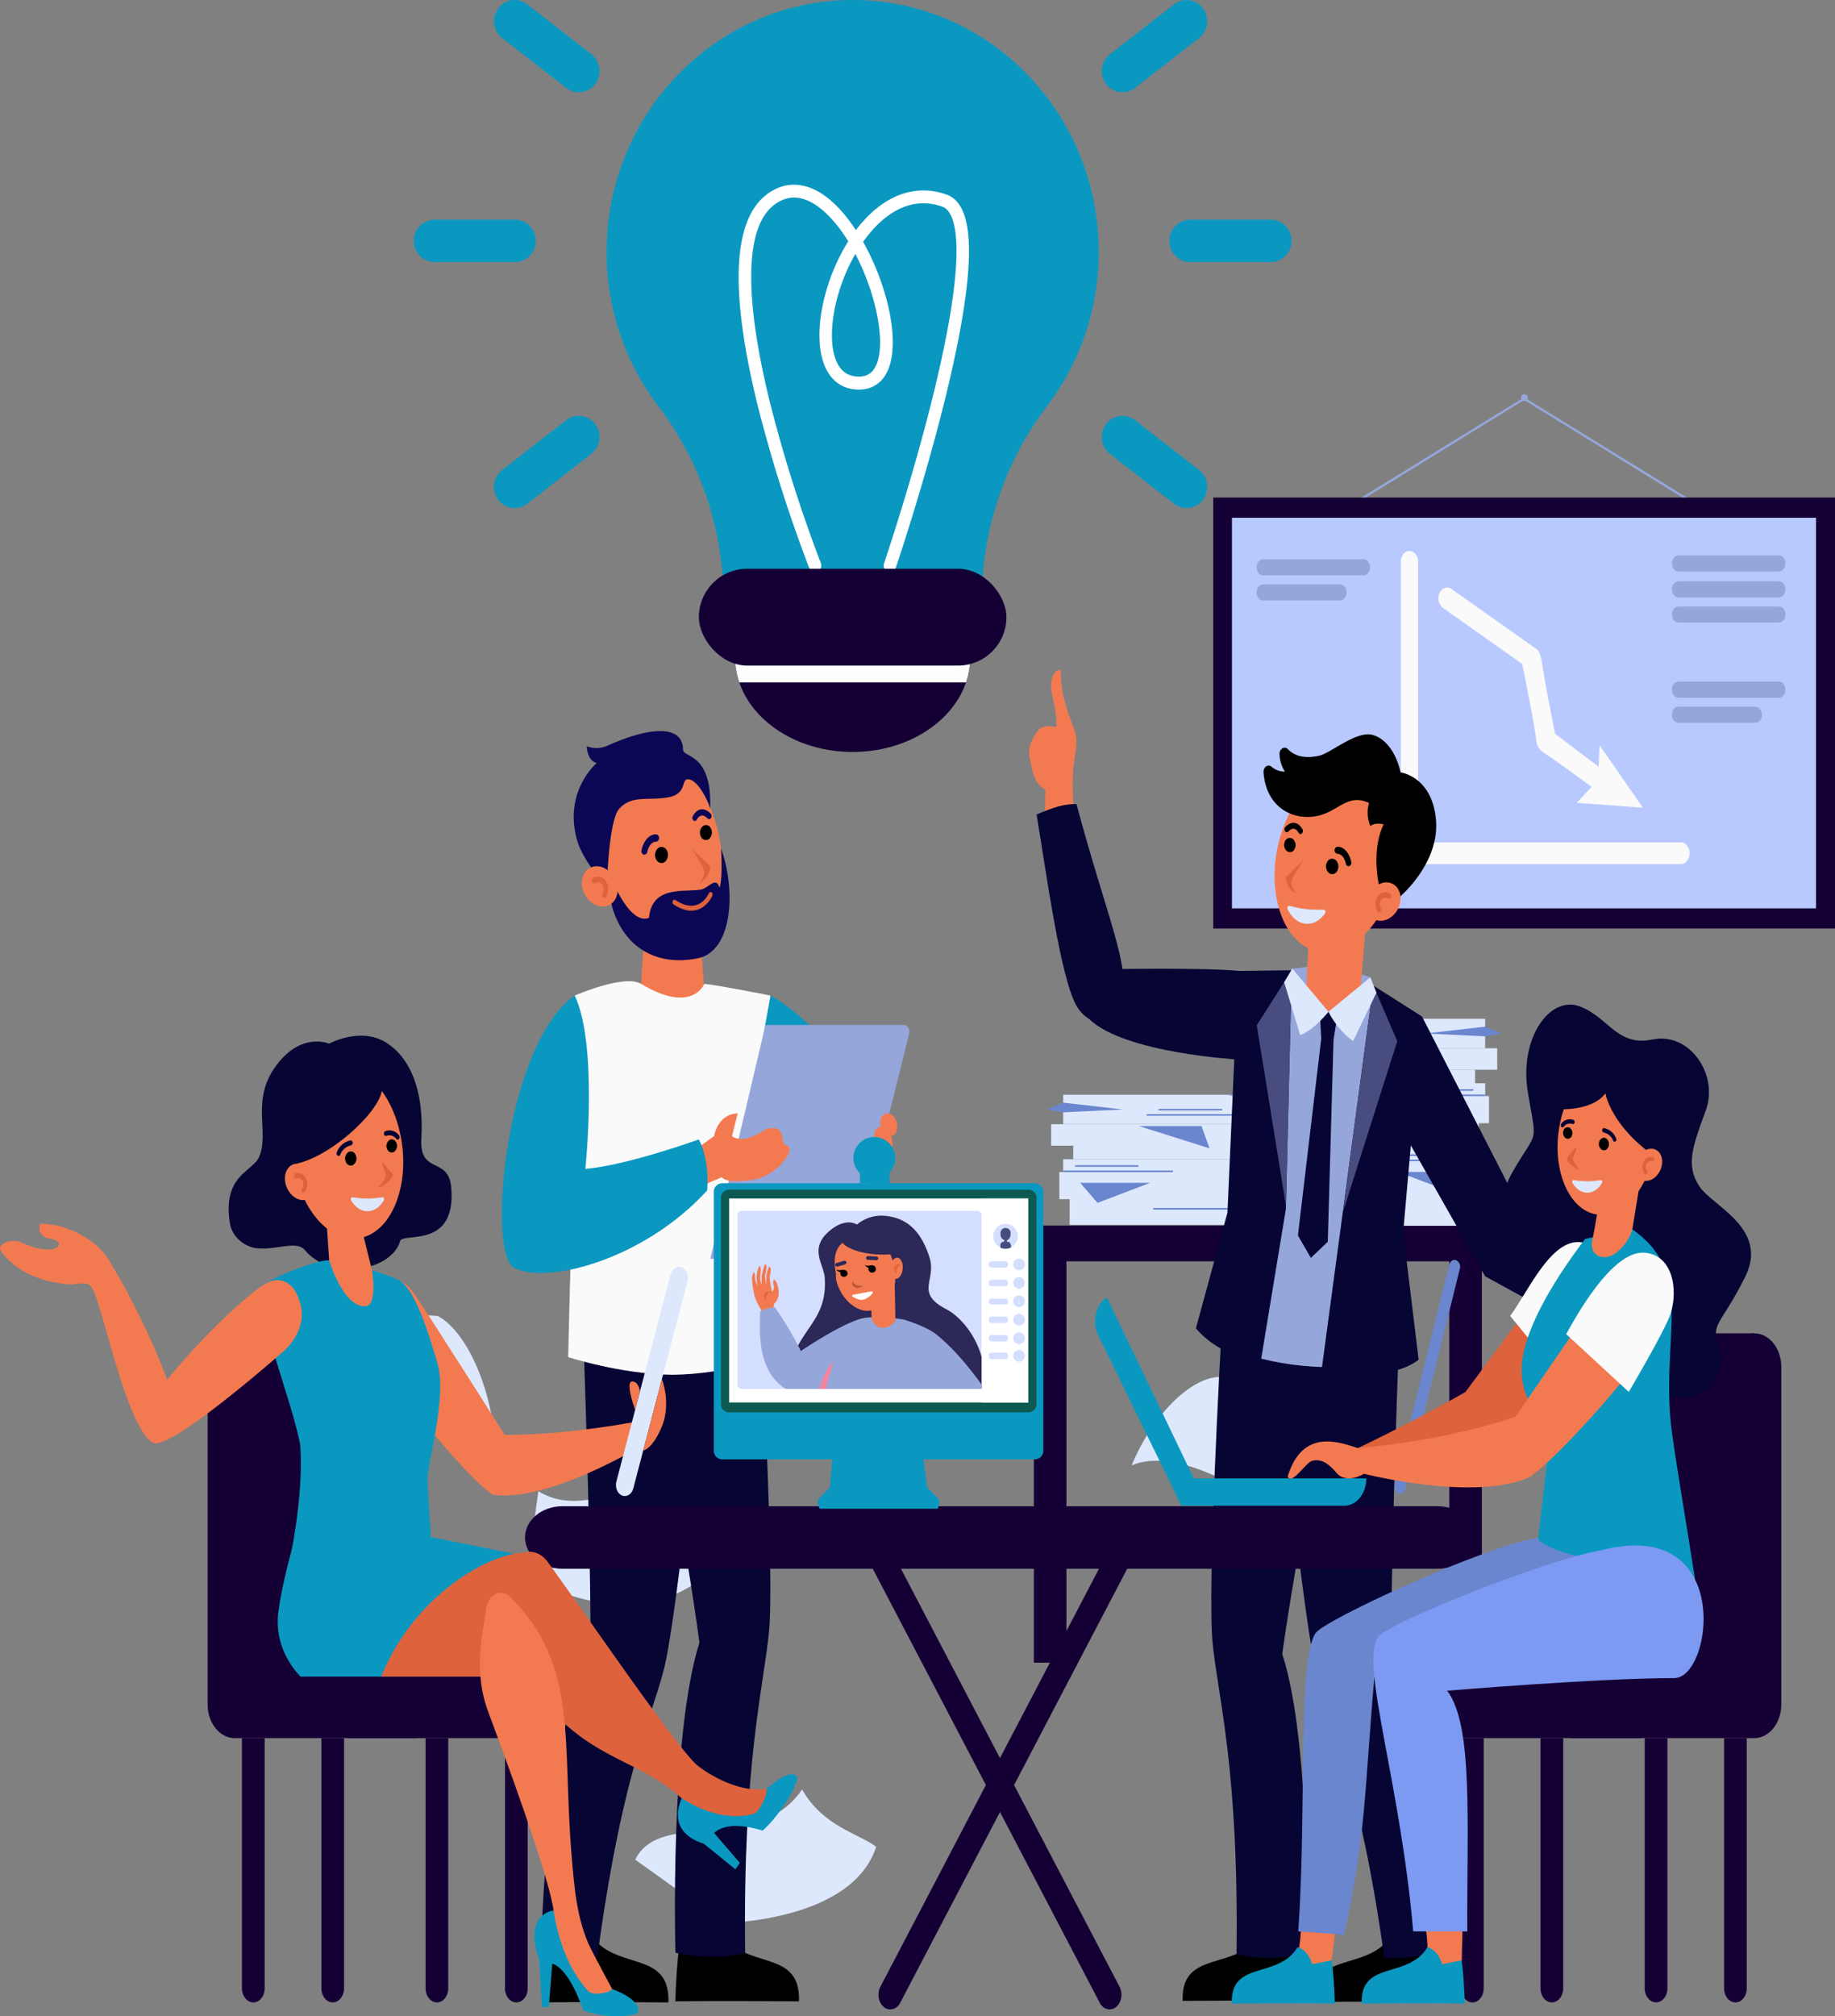 <svg id="Capa_1" data-name="Capa 1" xmlns="http://www.w3.org/2000/svg" viewBox="0 0 968.88 1064"><rect x="0" y="0" width="968.88" height="1064" fill="#808080" stroke="none"/><defs><style>.cls-1{fill:#95a6db;}.cls-2{fill:#b8c9ff;}.cls-3{fill:#150035;}.cls-4{fill:#fafafa;}.cls-5{fill:#dde8fd;}.cls-6{fill:#6a86ce;}.cls-7{fill:#f37a50;}.cls-8{fill:#de623c;}.cls-9{fill:#0b0754;}.cls-10{fill:#060534;}.cls-11{fill:#0a98c0;}.cls-12{fill:#494c7f;}.cls-13{fill:#7c9af2;}.cls-14{fill:#0d5a52;}.cls-15{fill:#fff;}.cls-16{fill:#d4deff;}.cls-17{fill:#2c2858;}.cls-18{fill:#f584a0;}.cls-19{fill:#bf5434;}.cls-20{fill:#fdfdfd;}</style></defs><title>nosotros</title><polygon class="cls-1" points="891.42 264.46 804.74 211.08 718.05 264.46 717.66 263.25 804.74 209.67 804.94 209.77 891.82 263.25 891.42 264.46"/><path class="cls-1" d="M824.8,253.18A1.83,1.83,0,1,1,823,251,2,2,0,0,1,824.8,253.18Z" transform="translate(-18.12 -43)"/><rect class="cls-2" x="650.43" y="273.23" width="308.61" height="206.11"/><path class="cls-3" d="M977.16,305.54H658.72V533H987V305.54Zm-308.6,216.8V316.23H977V522.34Z" transform="translate(-18.12 -43)"/><path class="cls-4" d="M905.63,499H762.32c-2.54,0-4.59-2.56-4.59-5.72V339.44c0-3.16,2-5.72,4.59-5.72s4.58,2.56,4.58,5.72V487.51H905.63c2.53,0,4.59,2.56,4.59,5.72S908.16,499,905.63,499Z" transform="translate(-18.12 -43)"/><path class="cls-4" d="M777.76,360.18a7,7,0,0,1,.46-4.25c1.25-2.75,4-3.71,6.25-2.15l45.2,31.94c1.9,1.35,2.45,6.11,3.11,10.15,2,12.54,6.45,34.35,6.45,34.35L868,452c2.28,1.4,3.21,4.83,2.09,7.66s-3.88,4-6.15,2.6c0,0-22.89-17-30.64-22a8.62,8.62,0,0,1-4-6.32c-1-9.33-7.44-40.57-7.44-40.57l-41.91-29.61A5.76,5.76,0,0,1,777.76,360.18Z" transform="translate(-18.12 -43)"/><polygon class="cls-4" points="832.54 423.64 843.74 411.64 844.58 393.26 867.45 426.23 832.54 423.64"/><path class="cls-1" d="M957.4,344.61H904.3c-1.88,0-3.41-1.91-3.41-4.26h0c0-2.35,1.53-4.26,3.41-4.26h53.1c1.89,0,3.42,1.91,3.42,4.26h0C960.82,342.7,959.29,344.61,957.4,344.61Z" transform="translate(-18.12 -43)"/><path class="cls-1" d="M957.4,358.28H904.3c-1.88,0-3.41-1.91-3.41-4.26h0c0-2.35,1.53-4.25,3.41-4.25h53.1c1.89,0,3.42,1.9,3.42,4.25h0C960.82,356.37,959.29,358.28,957.4,358.28Z" transform="translate(-18.12 -43)"/><path class="cls-1" d="M957.4,371.53H904.3c-1.88,0-3.41-1.9-3.41-4.25h0c0-2.35,1.53-4.26,3.41-4.26h53.1c1.89,0,3.42,1.91,3.42,4.26h0C960.82,369.63,959.29,371.53,957.4,371.53Z" transform="translate(-18.12 -43)"/><path class="cls-1" d="M957.4,411.19H904.3c-1.88,0-3.41-1.91-3.41-4.26h0c0-2.35,1.53-4.26,3.41-4.26h53.1c1.89,0,3.42,1.91,3.42,4.26h0C960.82,409.28,959.29,411.19,957.4,411.19Z" transform="translate(-18.12 -43)"/><path class="cls-1" d="M945,424.44H904.3c-1.88,0-3.41-1.91-3.41-4.26h0c0-2.35,1.53-4.25,3.41-4.25H945c1.89,0,3.42,1.9,3.42,4.25h0C948.44,422.53,946.91,424.44,945,424.44Z" transform="translate(-18.12 -43)"/><path class="cls-1" d="M738.05,346.61H685c-1.88,0-3.41-1.9-3.41-4.25h0c0-2.35,1.53-4.26,3.41-4.26h53.1c1.89,0,3.42,1.91,3.42,4.26h0C741.47,344.71,739.94,346.61,738.05,346.61Z" transform="translate(-18.12 -43)"/><path class="cls-1" d="M725.68,359.87H685c-1.88,0-3.41-1.91-3.41-4.26h0c0-2.35,1.53-4.25,3.41-4.25h40.73c1.88,0,3.41,1.9,3.41,4.25h0C729.09,358,727.56,359.87,725.68,359.87Z" transform="translate(-18.12 -43)"/><g id="с"><path id="с-2" data-name="с" class="cls-3" d="M813.36,708.61H549c-6.22,0-11.26-4.23-11.26-9.44h0c0-5.21,5-9.44,11.26-9.44H813.36c6.22,0,11.26,4.23,11.26,9.44h0C824.62,704.38,819.58,708.61,813.36,708.61Z" transform="translate(-18.12 -43)"/><rect class="cls-3" x="545.88" y="663.17" width="17.2" height="214.22"/><rect class="cls-3" x="765.23" y="663.17" width="17.2" height="214.22"/></g><rect class="cls-5" x="564.78" y="632.05" width="102.06" height="14.3"/><rect class="cls-5" x="559.34" y="618.5" width="102.06" height="14.3"/><rect class="cls-5" x="561.36" y="611.72" width="102.06" height="7.15"/><rect class="cls-5" x="566.66" y="604.57" width="102.06" height="7.15"/><rect class="cls-5" x="554.99" y="593.24" width="102.06" height="11.32"/><rect class="cls-5" x="561.36" y="577.7" width="102.06" height="15.54"/><polygon class="cls-6" points="601.37 594.22 634.39 594.22 638.64 605.98 601.37 594.22"/><polygon class="cls-6" points="570.34 624.16 607.34 624.16 579.49 634.74 570.34 624.16"/><polygon class="cls-6" points="561.36 581.84 552.84 585.47 561.36 586.96 592.88 585.47 561.36 581.84"/><polygon class="cls-6" points="648.18 577.7 663.42 577.7 673.91 586.96 663.03 581.17 648.18 577.7"/><rect class="cls-6" x="608.89" y="637.47" width="57.95" height="0.83"/><rect class="cls-6" x="561.36" y="617.67" width="57.95" height="0.83"/><rect class="cls-6" x="567.62" y="614.88" width="33.53" height="0.83"/><rect class="cls-6" x="605.47" y="587.94" width="57.95" height="0.83"/><rect class="cls-6" x="611.73" y="585.15" width="33.53" height="0.83"/><rect class="cls-5" x="696.81" y="634.96" width="102.06" height="14.3" transform="translate(1477.56 1241.23) rotate(180)"/><rect class="cls-5" x="702.25" y="621.41" width="102.06" height="14.3" transform="translate(1488.44 1214.12) rotate(180)"/><rect class="cls-5" x="700.23" y="614.63" width="102.06" height="7.15" transform="translate(1484.4 1193.41) rotate(180)"/><rect class="cls-5" x="694.93" y="607.48" width="102.06" height="7.15" transform="translate(1473.79 1179.11) rotate(180)"/><rect class="cls-5" x="706.6" y="596.15" width="102.06" height="11.32" transform="translate(1497.13 1160.63) rotate(180)"/><rect class="cls-5" x="700.23" y="580.61" width="102.06" height="15.54" transform="translate(1484.4 1133.77) rotate(180)"/><polygon class="cls-6" points="744.16 554.13 711.13 554.13 706.89 565.88 744.16 554.13"/><polygon class="cls-6" points="775.19 584.07 738.19 584.07 766.04 594.65 775.19 584.07"/><polygon class="cls-6" points="784.17 541.75 792.69 545.38 784.17 546.87 752.64 545.38 784.17 541.75"/><polygon class="cls-6" points="697.34 537.61 682.11 537.61 671.62 546.87 682.5 541.09 697.34 537.61"/><rect class="cls-6" x="678.69" y="597.38" width="57.95" height="0.83"/><rect class="cls-6" x="726.22" y="577.58" width="57.95" height="0.83"/><rect class="cls-6" x="744.38" y="574.79" width="33.53" height="0.83"/><rect class="cls-5" x="696.81" y="669.31" width="102.06" height="14.3" transform="translate(1477.56 1309.92) rotate(180)"/><rect class="cls-5" x="702.25" y="655.75" width="102.06" height="14.3" transform="translate(1488.44 1282.81) rotate(180)"/><rect class="cls-5" x="700.23" y="648.97" width="102.06" height="7.15" transform="translate(1484.4 1262.1) rotate(180)"/><rect class="cls-5" x="700.23" y="682.7" width="102.06" height="7.15" transform="translate(1484.4 1329.55) rotate(180)"/><polygon class="cls-6" points="775.19 618.42 738.19 618.42 766.04 629 775.19 618.42"/><rect class="cls-6" x="678.69" y="631.73" width="57.95" height="0.83"/><rect class="cls-6" x="726.22" y="611.93" width="57.95" height="0.83"/><rect class="cls-6" x="744.38" y="609.14" width="33.53" height="0.83"/><rect class="cls-6" x="682.11" y="547.85" width="57.95" height="0.83"/><rect class="cls-6" x="700.27" y="545.06" width="33.53" height="0.83"/><path class="cls-5" d="M182.72,753.74l17.7,37.68s55.4-14.27,78.78,9.44c-2.53-26.74-14.74-55.1-29.88-63.42C213.34,734.16,182.72,753.74,182.72,753.74Z" transform="translate(-18.12 -43)"/><path class="cls-5" d="M719.19,813.53l-27,27.76s-48.06-37.2-76.57-25c9.78-24,29.08-45.38,45.59-46.69C695.85,782,719.19,813.53,719.19,813.53Z" transform="translate(-18.12 -43)"/><path class="cls-5" d="M302.36,829.89l-6.07,44.92s57.54,35.83,98.5-4.22c-5-11.49-3.63-40.24,7.4-60.19C381.71,803.09,335,850.16,302.36,829.89Z" transform="translate(-18.12 -43)"/><path class="cls-5" d="M353.49,1024.32l46.74,33.41s67.59-.57,80.52-40.17c-9.05-7-27.93-10.59-39.11-30.24C417.12,1022.52,367.23,997,353.49,1024.32Z" transform="translate(-18.12 -43)"/><polygon id="v-2" class="cls-7" points="354.75 481.39 354.77 481.39 368.73 481.45 371.89 522.56 355.6 533.29 338.22 522.68 341.03 481.45 354.75 481.39"/><path class="cls-7" d="M334.52,506.25c8.59,26.77,29.23,41.64,46.09,33.23s23.57-36.93,15-63.7-29.23-41.64-46.09-33.23S325.93,479.48,334.52,506.25Z" transform="translate(-18.12 -43)"/><path d="M388.26,484.57a2.78,2.78,0,0,0,4.39,1,4.58,4.58,0,0,0,.79-5.48,2.77,2.77,0,0,0-4.39-1A4.56,4.56,0,0,0,388.26,484.57Z" transform="translate(-18.12 -43)"/><path d="M364.6,496.61c1.08,1.93,3.21,2.41,4.76,1.06a5,5,0,0,0,.85-5.93c-1.08-1.94-3.21-2.41-4.76-1.07A5,5,0,0,0,364.6,496.61Z" transform="translate(-18.12 -43)"/><path class="cls-8" d="M383.46,490.85c4.27,4.2,9.61,9.26,9.61,9.26a10.55,10.55,0,0,1-6,9.2c2.17-2.46,4.09-5.73,1.82-9.52S383.46,490.85,383.46,490.85Z" transform="translate(-18.12 -43)"/><path class="cls-9" d="M358.37,494A1.64,1.64,0,0,1,358,494a2,2,0,0,1-1.16-2.37c.55-2.88,2.86-8.34,7.67-8.37a2,2,0,0,1,0,3.93c-3.56,0-4.61,5.3-4.62,5.35A1.68,1.68,0,0,1,358.37,494Z" transform="translate(-18.12 -43)"/><path class="cls-9" d="M385,476.24a1.09,1.09,0,0,1-.67-.23,1.87,1.87,0,0,1-.46-2.24c.05-.12,1.44-3,4-3.6,1.78-.41,3.63.31,5.48,2.16a1.93,1.93,0,0,1,.2,2.3,1.14,1.14,0,0,1-1.84.26c-1.23-1.23-2.36-1.73-3.36-1.5a4,4,0,0,0-2.26,2A1.28,1.28,0,0,1,385,476.24Z" transform="translate(-18.12 -43)"/><path class="cls-9" d="M322.79,486.26c-7.27-25.8,10.43-40.63,10.43-40.63s-4.75-.53-5.31-8.84a14.29,14.29,0,0,0,11-.3c23.6-10.65,39.84-10.51,39.84,2.08,0,4.48,15.59,1.41,14.28,31.55.09-2.13-5.48-14.52-10.74-15.76s-.51,7.54-11.51,9.42-19.25-1.46-26,6.34c-5.3,6.8-6.62,41.42-5.81,43.51C337.13,508.85,326,497.59,322.79,486.26Z" transform="translate(-18.12 -43)"/><path class="cls-9" d="M398.84,490.85s1,15.71-.81,20.56c-1.9-6.3-5.95.38-9.77,1-9.21,1.52-25.83-2.31-27.48,14.92-11.25,4.44-21.8-25.61-21.8-25.61-.65,33.57,19,52.63,47.41,47C405.06,545.1,406.8,512.67,398.84,490.85Z" transform="translate(-18.12 -43)"/><path class="cls-8" d="M379.42,523a21.41,21.41,0,0,1-5.69-2.78,1.49,1.49,0,0,1-.43-1.77,1,1,0,0,1,1.42-.54c4.36,2.91,8.27,3.74,11.62,2.46,4.15-1.57,6-5.92,6.06-6a1,1,0,0,1,1.41-.54,1.48,1.48,0,0,1,.45,1.76c-.09.22-2.28,5.33-7.26,7.24A11.47,11.47,0,0,1,379.42,523Z" transform="translate(-18.12 -43)"/><path class="cls-7" d="M338.71,502c4.75,3.32,6.82,9.93,4.64,14.77s-7.79,6.06-12.53,2.74-6.82-9.93-4.64-14.77S334,498.63,338.71,502Z" transform="translate(-18.12 -43)"/><path class="cls-8" d="M338,516.45a1.53,1.53,0,0,0,.37-.51c1.3-3,1.09-6.08-.58-8.2a4.93,4.93,0,0,0-6.52-1.5,1.69,1.69,0,0,0-.53,2,1.09,1.09,0,0,0,1.6.65,2.92,2.92,0,0,1,3.75.91c.93,1.19,1,2.87.18,4.73a1.69,1.69,0,0,0,.49,2A1,1,0,0,0,338,516.45Z" transform="translate(-18.12 -43)"/><path d="M389,1073.36c3-10.06,9.32-11.18,9.32-11.18,12.35,21.23,42.66,8.21,41.66,36.92-46.1-.36-65.26,0-65.26,0,.06-6.59,1-22.25,2-28.38l2.41.55Z" transform="translate(-18.12 -43)"/><path d="M320.06,1073.92c3-10.06,9.32-11.18,9.32-11.18,12.35,21.23,42.66,8.2,41.66,36.92-46.1-.37-65.26,0-65.26,0,.06-6.6,1-22.25,2-28.38l2.4.55Z" transform="translate(-18.12 -43)"/><path class="cls-10" d="M419.69,738s7.49,136.09,4.44,166.34-13.8,69-12.58,169.12c-15,4.69-36.8,0-36.8,0s-3.23-113.16,12.66-163.7C381,860.7,360.22,748.25,360.22,748.25Z" transform="translate(-18.12 -43)"/><path class="cls-10" d="M391.25,741.75s-15.12,152.78-22.51,181.76S346.91,977,333.52,1075.57a262.44,262.44,0,0,1-29.82,0s2.08-125,26.13-153.48c.82-49.79-3.89-179.36-3.89-179.36Z" transform="translate(-18.12 -43)"/><g id="v"><path id="h-5" class="cls-4" d="M321.58,568.36s26.25-11.46,35-6.2c27.2,16.32,33.43,0,33.43,0,8.7.93,34.93,6.2,34.93,6.2,0,36.53,2,73.18,1.42,100.82-.37,24.07,3.31,89.57,3.31,89.57s-28.94,9.46-56.32,9.71c-27.37-.23-55.23-9.33-55.23-9.33s1.46-66.34,2.67-91C320.4,640.49,321.58,604.79,321.58,568.36Z" transform="translate(-18.12 -43)"/></g><g id="c"><path id="c-2" data-name="c" class="cls-11" d="M471.6,622.65c-10.84-32.23-43-52.73-46.66-54.29l-7.46,41.37a203,203,0,0,1,26.66,23.71c-1.9,11.52-1.58,22.81-6.93,37.38,0,0,4.64-8,10.37-3.26,5.57,4.6,15.82-4.79,15.82-4.79S479.87,647.26,471.6,622.65Z" transform="translate(-18.12 -43)"/></g><g id="c-3" data-name="c"><g id="c-4" data-name="c"><g id="c-5" data-name="c"><path id="c-6" data-name="c" class="cls-1" d="M465.56,707.08a2.46,2.46,0,0,0,.56.15h.62a3.19,3.19,0,0,0,2.49-2.55l28.89-116.09a5.81,5.81,0,0,0,.11-.71,3.38,3.38,0,0,0,0-.45,2.61,2.61,0,0,0,0-.28,2,2,0,0,0,0-.24,3.54,3.54,0,0,0-2-2.9,2.12,2.12,0,0,0-.55-.14,2.22,2.22,0,0,0-.63,0H422.3L393.17,707.23h72.44Z" transform="translate(-18.12 -43)"/><path id="c-7" data-name="c" class="cls-6" d="M787,708c-1.55-.6-3.2.48-3.68,2.41l-28.7,115.8-.06.27a3.87,3.87,0,0,0,1.92,4.56h0c1.55.6,3.19-.48,3.67-2.41L788.9,712.59A3.9,3.9,0,0,0,787,708Z" transform="translate(-18.12 -43)"/></g></g><path id="c-8" data-name="c" class="cls-7" d="M477.9,654.66a2.64,2.64,0,0,1,.87-.47l-.1-.17c-1.81-3.4-1.69-7.47.27-9.08a2.83,2.83,0,0,1,1-.55c-.5-2.52-.05-4.92,1.35-6.08a2.8,2.8,0,0,1,1.88-.65c-.64-2.48-.14-5.07,1.43-6.37,2-1.61,4.8-.57,6.34,2.34s1.21,6.56-.75,8.18a3.21,3.21,0,0,1-1.62.73c1.3,3.16,1,6.63-.73,8.09a2.83,2.83,0,0,1-1,.55c.5,2.51.05,4.92-1.35,6.07a2.78,2.78,0,0,1-1.73.66c.65,2.16.23,4.49-1.14,5.63-1.66,1.37-4.05.48-5.36-2S476.24,656,477.9,654.66Z" transform="translate(-18.12 -43)"/><path class="cls-7" d="M388.51,647.32l6.63-4.78s1.83-11.72,12.47-12c-1.21,4.92-3,12-3,12s5.24,5.07,17.66-3.61c12.15-3.4,7,7.64,11,8.43,5.94,1.17-4.33,15.72-16.46,17.95-15.69,2.88-17.55-1.13-17.55-1.13l-8.88,3.87Z" transform="translate(-18.12 -43)"/><path id="c-9" data-name="c" class="cls-11" d="M327.18,659.84c22.15-1.92,59.94-15.57,59.94-15.57,6.05,11.57,4.38,26.93,4.38,26.93-34.41,37.6-86.18,49.76-102.07,40.7-14.5-8.26-4.27-118.33,32.15-143.54h0C334.06,594.7,327.18,659.84,327.18,659.84Z" transform="translate(-18.12 -43)"/></g><path d="M684.21,1063.15c-12.34,20.52-42.65,7.93-41.65,35.69,46.1-.35,65.26,0,65.26,0-.07-6.37-1-21.51-2-27.43Z" transform="translate(-18.12 -43)"/><path d="M753.18,1063.69c-12.34,20.52-42.65,7.93-41.65,35.69,46.1-.36,65.25,0,65.25,0-.06-6.37-1-21.51-2-27.44Z" transform="translate(-18.12 -43)"/><path class="cls-10" d="M662.87,749.78s-7.48,131.56-4.44,160.81,13.81,66.74,12.59,163.49c15,4.53,36.8,0,36.8,0s3.22-109.4-12.66-158.26c6.46-47.46,27.18-156.16,27.18-156.16Z" transform="translate(-18.12 -43)"/><path class="cls-10" d="M691.32,753.37s15.11,147.7,22.51,175.72,21.82,51.7,35.22,147c15.44.93,33.84-3.81,33.84-3.81s-6.11-117.08-30.16-144.57c-.81-48.13,3.89-173.39,3.89-173.39Z" transform="translate(-18.12 -43)"/><path class="cls-7" d="M752.87,511.74c-8.19,25.52-27.87,39.7-43.94,31.68s-22.47-35.21-14.28-60.73S722.51,443,738.59,451,761.06,486.22,752.87,511.74Z" transform="translate(-18.12 -43)"/><path d="M701.64,491.07a2.66,2.66,0,0,1-4.19.94,4.39,4.39,0,0,1-.76-5.23,2.67,2.67,0,0,1,4.2-.94A4.38,4.38,0,0,1,701.64,491.07Z" transform="translate(-18.12 -43)"/><path d="M724.2,502.54a2.88,2.88,0,0,1-4.54,1,4.73,4.73,0,0,1-.82-5.66,2.88,2.88,0,0,1,4.54-1A4.73,4.73,0,0,1,724.2,502.54Z" transform="translate(-18.12 -43)"/><path class="cls-8" d="M706.21,497.06c-4.07,4-9.16,8.83-9.16,8.83a10,10,0,0,0,5.68,8.77c-2.07-2.35-3.89-5.47-1.73-9.08S706.21,497.06,706.21,497.06Z" transform="translate(-18.12 -43)"/><path d="M730.13,500.1a1.61,1.61,0,0,1-1.46-1.44c0-.2-1-5.08-4.41-5.1a1.92,1.92,0,0,1,0-3.75c4.58,0,6.79,5.23,7.31,8a1.92,1.92,0,0,1-1.11,2.26A1.41,1.41,0,0,1,730.13,500.1Z" transform="translate(-18.12 -43)"/><path d="M704.79,483.13a1.23,1.23,0,0,1-1.07-.77,4,4,0,0,0-2.18-2c-.95-.21-2,.28-3.18,1.44a1.09,1.09,0,0,1-1.76-.25,1.85,1.85,0,0,1,.19-2.19c1.77-1.76,3.53-2.45,5.22-2.06,2.49.57,3.81,3.32,3.86,3.44a1.79,1.79,0,0,1-.44,2.13A1.06,1.06,0,0,1,704.79,483.13Z" transform="translate(-18.12 -43)"/><path d="M747.15,514.4c-5.92-23.74,1.57-36.36,1.57-36.36-5.09-1.27-7.06.92-7.06.92-2.78-7.1-.63-12.19-.63-12.19-10.51-5.1-15.74,3.38-25.23,6.24-13,3.92-29-2.54-30.53-22.31-.22-2.86,2.3-4.71,4.22-3.11a10.38,10.38,0,0,0,7.07,2.58A18,18,0,0,1,693.7,441c-.07-2.91,2.67-4.49,4.47-2.62,2.7,2.8,7.71,5.45,16.64,3.36,6-1.39,19.56-13.26,28-10.94,6.93,1.9,12.43,9.25,14.8,19.77,0,0,17,2.2,18.74,25.57,1.68,23-19.65,40.58-19.65,40.58Z" transform="translate(-18.12 -43)"/><path class="cls-7" d="M744.83,510.44c-4.51,3.19-6.47,9.5-4.38,14.1s7.44,5.75,11.95,2.56,6.48-9.5,4.38-14.1S749.34,507.25,744.83,510.44Z" transform="translate(-18.12 -43)"/><path class="cls-8" d="M745.56,524.25a1.36,1.36,0,0,1-.35-.48c-1.25-2.86-1.05-5.79.52-7.82A4.69,4.69,0,0,1,752,514.5a1.58,1.58,0,0,1,.51,1.89,1,1,0,0,1-1.52.63,2.8,2.8,0,0,0-3.58.89c-.88,1.13-.93,2.73-.16,4.51a1.6,1.6,0,0,1-.45,1.91A.94.94,0,0,1,745.56,524.25Z" transform="translate(-18.12 -43)"/><path class="cls-5" d="M698,522.82c-.44-.9.19-2,1-1.8a67.39,67.39,0,0,0,8.94,1.75A65.16,65.16,0,0,0,717,523c.84,0,1.3,1.21.74,2-1.73,2.42-5.2,6-10.35,5.43S699.34,525.58,698,522.82Z" transform="translate(-18.12 -43)"/><path class="cls-10" d="M676.35,556.25s.77-2.6-65.57-1.93L593,580.53c18.41,18.4,80.06,21.67,80.06,21.67Z" transform="translate(-18.12 -43)"/><polygon class="cls-1" points="682.33 511.12 703.25 508.69 723.5 515.72 700.69 544.98 682.33 511.12"/><path class="cls-7" d="M707.71,567.55c8.52,8.73,10.27,14.76,28.38,3.09l2.72-34.72L709.32,533Z" transform="translate(-18.12 -43)"/><path class="cls-1" d="M747,572.7h0l-6.2-3.06.83-10.92-17.2,17.22-4.86,1-4.64-2-14.47-20.76-.74,10.93-5.47,1.37h0l-19.73,4-2.35,136.52-7.78,46.45c26.18,10.86,55.46,13.57,84.24,8.62l-1-46.63,20.44-133.42Z" transform="translate(-18.12 -43)"/><polygon class="cls-10" points="697.66 547.7 685.3 651.94 692.14 663.79 701.07 655.25 704.1 548.56 697.66 547.7"/><polygon class="cls-10" points="696.92 535.39 701.44 533.91 706.04 536.41 704.1 548.77 697.62 548.04 696.92 535.39"/><path class="cls-10" d="M700.16,555l-3.09,125.92L683.7,762s-21.15-2.65-34.13-18.06l16.64-61,5.69-127.56Z" transform="translate(-18.12 -43)"/><polygon class="cls-12" points="682.04 511.99 678.96 636.22 663.57 541.02 682.04 511.99"/><path class="cls-10" d="M743.2,563.05,715.75,767.19s36.43,5.57,51.41-6.71L759,693.38,769,579.45Z" transform="translate(-18.12 -43)"/><polygon class="cls-12" points="725.08 520.05 709.03 639.7 737.76 549.42 725.08 520.05"/><path class="cls-7" d="M561.79,443c1.46,6.37,1.9,13.23,8.38,16.67,0,0-1,21.13-.25,38.47,0,0,15.68-22,15.68-22.06-.9-7-1.62-20.21-.76-27.71.22-1.95.53-3.89.77-5.84.68-4.74,1.8-9.59-.52-15.31-9-22.1-5.94-29.37-7.17-30.45-2-1.1-6.71,3.35-4,14.21,2.58,10.51,1.94,15.66,1.94,15.66s-6.76-1.59-9.16,1.36C565.56,429.34,560.08,435.55,561.79,443Z" transform="translate(-18.12 -43)"/><path class="cls-10" d="M565.43,472.79c9.14-3.8,14-5.51,21.05-5.51,16.81,62.43,28.78,85.94,23.79,103.87-4.16,14.94-17.34,13.74-23.79,2.55C578,558.93,570.46,502.82,565.43,472.79Z" transform="translate(-18.12 -43)"/><polygon class="cls-10" points="750.84 536.45 803.78 639.7 866.65 683.95 847.27 708.01 784.2 673.54 740.91 597.39 750.84 536.45"/><path class="cls-5" d="M719.56,576.91s-7.79,9.8-14.95,12.31l-8.46-27.91,4.3-7.19Z" transform="translate(-18.12 -43)"/><path class="cls-5" d="M719.56,576.91s4.44,9.5,13,15.43l12.32-25.51-3.21-8.11Z" transform="translate(-18.12 -43)"/><g id="с-3" data-name="с"><path id="с-4" data-name="с" class="cls-3" d="M777.18,870.83H315c-10.86,0-19.67-7.38-19.67-16.5h0c0-9.11,8.81-16.5,19.67-16.5H777.18c10.86,0,19.67,7.39,19.67,16.5h0C796.85,863.45,788,870.83,777.18,870.83Z" transform="translate(-18.12 -43)"/><path class="cls-3" d="M488.21,1103.35h0c-5,0-7.94-6.85-5.23-12L605,858.18l10.45,8.49-122,233.16A6,6,0,0,1,488.21,1103.35Z" transform="translate(-18.12 -43)"/><path class="cls-3" d="M604,1103.35h0c4.95,0,7.93-6.85,5.22-12l-122-233.15-10.44,8.49,122,233.16A6,6,0,0,0,604,1103.35Z" transform="translate(-18.12 -43)"/></g><g id="с-5" data-name="с"><path id="с-6" data-name="с" class="cls-3" d="M795.58,1099.66h0c-3.3,0-6-3.33-6-7.45v-132h11.94v132C801.55,1096.33,798.88,1099.66,795.58,1099.66Z" transform="translate(-18.12 -43)"/><path id="с-7" data-name="с" class="cls-3" d="M837.5,1099.66h0c-3.3,0-6-3.33-6-7.45v-132h12v132C843.48,1096.33,840.8,1099.66,837.5,1099.66Z" transform="translate(-18.12 -43)"/><path id="с-8" data-name="с" class="cls-3" d="M892.52,1099.66h0c-3.3,0-6-3.33-6-7.45v-132h12v132C898.49,1096.33,895.82,1099.66,892.52,1099.66Z" transform="translate(-18.12 -43)"/><path id="с-9" data-name="с" class="cls-3" d="M934.44,1099.66h0c-3.3,0-6-3.33-6-7.45v-132h11.94v132C940.41,1096.33,937.74,1099.66,934.44,1099.66Z" transform="translate(-18.12 -43)"/><path id="с-10" data-name="с" class="cls-3" d="M868.33,764.38v157c0,1.78-1.16,3.23-2.59,3.23H787.63c-7.88,0-14.27,8-14.27,17.79h0c0,9.83,6.39,17.79,14.27,17.79h95c7.88,0,14.27-8,14.27-17.79V764.38c0-9.83-6.39-17.79-14.27-17.79h0C874.72,746.59,868.33,754.55,868.33,764.38Z" transform="translate(-18.12 -43)"/><rect id="с-11" data-name="с" class="cls-3" x="864.48" y="703.59" width="61.75" height="180.96"/><path id="с-12" data-name="с" class="cls-3" d="M930.09,764.38v157c0,1.78-1.17,3.23-2.6,3.23H849.38c-7.88,0-14.26,8-14.26,17.79h0c0,9.83,6.38,17.79,14.26,17.79h95c7.88,0,14.27-8,14.27-17.79V764.38c0-9.83-6.39-17.79-14.27-17.79h0C936.47,746.59,930.09,754.55,930.09,764.38Z" transform="translate(-18.12 -43)"/></g><g id="с-13" data-name="с"><path id="с-14" data-name="с" class="cls-3" d="M290.73,1099.66h0c3.3,0,6-3.33,6-7.45v-132H284.75v132C284.75,1096.33,287.43,1099.66,290.73,1099.66Z" transform="translate(-18.12 -43)"/><path id="с-15" data-name="с" class="cls-3" d="M248.8,1099.66h0c3.3,0,6-3.33,6-7.45v-132H242.83v132C242.83,1096.33,245.5,1099.66,248.8,1099.66Z" transform="translate(-18.12 -43)"/><path id="с-16" data-name="с" class="cls-3" d="M193.79,1099.66h0c3.3,0,6-3.33,6-7.45v-132H187.81v132C187.81,1096.33,190.49,1099.66,193.79,1099.66Z" transform="translate(-18.12 -43)"/><path id="с-17" data-name="с" class="cls-3" d="M151.86,1099.66h0c3.3,0,6-3.33,6-7.45v-132h-12v132C145.89,1096.33,148.57,1099.66,151.86,1099.66Z" transform="translate(-18.12 -43)"/><path id="с-18" data-name="с" class="cls-3" d="M218,764.38v157c0,1.78,1.16,3.23,2.6,3.23h78.1c7.88,0,14.27,8,14.27,17.79h0c0,9.83-6.39,17.79-14.27,17.79h-95c-7.88,0-14.26-8-14.26-17.79V764.38c0-9.83,6.38-17.79,14.26-17.79h0C211.58,746.59,218,754.55,218,764.38Z" transform="translate(-18.12 -43)"/><rect id="с-19" data-name="с" class="cls-3" x="141.95" y="746.59" width="61.75" height="180.96" transform="translate(327.53 1631.14) rotate(180)"/><path id="с-20" data-name="с" class="cls-3" d="M156.22,764.38v157c0,1.78,1.16,3.23,2.59,3.23h78.11c7.88,0,14.27,8,14.27,17.79h0c0,9.83-6.39,17.79-14.27,17.79H142c-7.88,0-14.27-8-14.27-17.79V764.38c0-9.83,6.39-17.79,14.27-17.79h0C149.83,746.59,156.22,754.55,156.22,764.38Z" transform="translate(-18.12 -43)"/></g><path class="cls-10" d="M836.55,704.36c-13.18-5.93-33.53-18.89-20-42.56s13.19-13.35,8.32-42.11S836.39,568.3,852,574s19.63,21.5,38.8,17.51,35.11,18.36,27.89,37.74-10.3,28.71-3.55,39.44,37.15,22.29,24.47,48S921.15,740.84,925.55,754s-5.75,28.17-23.38,26.12-33.58-10.35-40-34.89S836.55,704.36,836.55,704.36Z" transform="translate(-18.12 -43)"/><path class="cls-7" d="M789.93,1078l-10.41,3.87-7.85-10c.38-.69,0-7.39-1.19-14.52l19.45-4C790.7,1060.7,789.93,1070.51,789.93,1078Z" transform="translate(-18.12 -43)"/><path class="cls-11" d="M779.59,1079.52c-2.47-8.1-7.77-9-7.77-9-10.28,17.11-35.55,6.61-34.71,29.75,38.42-.3,54.38,0,54.38,0,0-5.31-.81-17.93-1.69-22.86l-2,.44Z" transform="translate(-18.12 -43)"/><path class="cls-7" d="M720.67,1080.39l-10.84.93L703.6,1073c.48-.58,1.66-10.83,1.74-18.12l18.27,1C723.07,1063.35,722,1073.11,720.67,1080.39Z" transform="translate(-18.12 -43)"/><path class="cls-11" d="M711,1079.52c-2.48-8.1-7.77-9-7.77-9-10.29,17.11-35.55,6.61-34.71,29.75,38.41-.3,54.38,0,54.38,0,0-5.31-.81-17.93-1.7-22.86l-2,.44Z" transform="translate(-18.12 -43)"/><path class="cls-6" d="M830.32,854.37c-29.6,5-113,43.48-117.63,50.45-9.59,14.4-4.54,92.73-9.09,157.36l24.23,1.79c11.61-52.64,10.68-75.36,15.93-135.73,0,0,95.26,8.9,129.68-20.07C908.93,878.3,854.25,847.29,830.32,854.37Z" transform="translate(-18.12 -43)"/><path class="cls-8" d="M791.75,777.63c7,1.49,9.69,8.49,11.37,21.37-26.64,19.57-66.23,21-66.23,21l-12.62-7.78S756,797.93,791.75,777.63Z" transform="translate(-18.12 -43)"/><path class="cls-8" d="M864.61,740.8c-11.66,21.13-56.33,66.56-63.73,68l-9-31.26s43.62-58.85,51.56-69.25C857.2,690.22,883.71,706.36,864.61,740.8Z" transform="translate(-18.12 -43)"/><path class="cls-4" d="M815.48,737.42c9.36-12.56,21.53-40.91,37.38-38.9s17,23,12.22,34.28-21.27,39.11-21.27,39.11Z" transform="translate(-18.12 -43)"/><path class="cls-7" d="M818.35,790.57c6.72,2.88,10.56,29.27,8.67,31.29-28.8,14.22-88.72-1.16-88.72-1.16l-3.18-13.53S780.49,803.7,818.35,790.57Z" transform="translate(-18.12 -43)"/><path class="cls-11" d="M913.12,876.54c-6.59-42.36-9.43-57.37-12.16-77.31-6.77-49.27,13.11-83.9-21-107.51l-24.84,5c-20.08,26.35-32.45,50.26-33.51,66.78-1.46,21.3,15.5,32.87,15.5,32.87l-6.82,58s-1.61,4.73,26.4,11.33S913.12,876.54,913.12,876.54Z" transform="translate(-18.12 -43)"/><path class="cls-7" d="M892.7,746.81c-11.67,21.37-61.5,75.69-69,76.17l-5.37-32.41s45.27-66.14,53.21-76.66C885.28,695.65,911.79,712,892.7,746.81Z" transform="translate(-18.12 -43)"/><path class="cls-4" d="M845.06,747c8.7-15.78,26.25-44.91,42.1-42.89s17,23,12.22,34.27-21.27,39.12-21.27,39.12Z" transform="translate(-18.12 -43)"/><path class="cls-7" d="M735.12,807.17C726,804.36,706,796,698,822.17c2,4.8,9.39-7,12.56-8.15,5-1.74,9.34,1.55,13.15,6.09,5.45,6.5,14.58.59,14.58.59Z" transform="translate(-18.12 -43)"/><path class="cls-11" d="M728,837.55H641.92v-14.4h97.62C739.54,831.1,734.37,837.55,728,837.55Z" transform="translate(-18.12 -43)"/><path class="cls-11" d="M597.67,747.05l44.25,90.5,10.23-6.7L602.52,727.6h0C596.87,731.3,594.7,740,597.67,747.05Z" transform="translate(-18.12 -43)"/><path class="cls-7" d="M891.36,651.36c-4.18,21.79-18.71,36.13-32.43,32s-21.47-25.08-17.28-46.87,18.7-36.13,32.43-32S895.55,629.57,891.36,651.36Z" transform="translate(-18.12 -43)"/><path class="cls-7" d="M884.71,662.84,861.9,680.47s-2,12.56-3,16.64c-2.08,8.42,5.91,12.1,12.66,6.86A24.58,24.58,0,0,0,880,691.72Z" transform="translate(-18.12 -43)"/><path class="cls-10" d="M840.08,628.2c6.48.7,20.53-.71,25.65-8.28,3.65,15.37,19.17,30,32,36.87.52-15.77.42-44.79-22.26-56.85C857.66,590.47,840.08,628.2,840.08,628.2Z" transform="translate(-18.12 -43)"/><path d="M848.08,642.24a2.25,2.25,0,0,1-3.29,1.38,3.43,3.43,0,0,1-1.1-4.1,2.25,2.25,0,0,1,3.29-1.38A3.43,3.43,0,0,1,848.08,642.24Z" transform="translate(-18.12 -43)"/><path d="M867.36,648.17c-.65,1.64-2.25,2.31-3.56,1.49a3.72,3.72,0,0,1-1.19-4.44c.65-1.64,2.25-2.3,3.56-1.49A3.72,3.72,0,0,1,867.36,648.17Z" transform="translate(-18.12 -43)"/><path class="cls-10" d="M870.3,645.43a1,1,0,0,1-.42-.55,7,7,0,0,0-5-4.28,1.15,1.15,0,0,1-.78-1.31,1,1,0,0,1,1-1,8.83,8.83,0,0,1,6.38,5.6,1.27,1.27,0,0,1-.45,1.53A.77.77,0,0,1,870.3,645.43Z" transform="translate(-18.12 -43)"/><path class="cls-10" d="M842.73,637.81a1.27,1.27,0,0,1-.25-.22,1.37,1.37,0,0,1,0-1.63,5.55,5.55,0,0,1,6.44-2,1.23,1.23,0,0,1,.57,1.46.9.9,0,0,1-1.17.72,4,4,0,0,0-4.54,1.43A.8.8,0,0,1,842.73,637.81Z" transform="translate(-18.12 -43)"/><path class="cls-8" d="M849.66,648.9a28.29,28.29,0,0,1-3.81,4.52,1.37,1.37,0,0,0-.32,1.61c1,2.3,4.07,4.19,5.93,5.18.27.14.49-.3.27-.55a15.37,15.37,0,0,1-3-4.39,1.75,1.75,0,0,1,0-1.31c.39-1,1.15-2.88,1.67-4.48C850.56,648.93,850,648.47,849.66,648.9Z" transform="translate(-18.12 -43)"/><path class="cls-7" d="M884.75,651.5c-3.33,3.23-4.31,8.62-2.19,12s6.55,3.54,9.89.3,4.31-8.61,2.19-12S888.09,648.26,884.75,651.5Z" transform="translate(-18.12 -43)"/><path class="cls-8" d="M886.65,662.53a1.05,1.05,0,0,1-.32-.34,6.23,6.23,0,0,1-.32-6.38,4,4,0,0,1,4.87-2.09,1.23,1.23,0,0,1,.59,1.46.9.9,0,0,1-1.17.73,2.36,2.36,0,0,0-2.79,1.24,3.51,3.51,0,0,0,.3,3.66,1.35,1.35,0,0,1-.19,1.61A.78.78,0,0,1,886.65,662.53Z" transform="translate(-18.12 -43)"/><path class="cls-13" d="M863.44,861.1c-29.6,5-113.11,38.71-117.75,45.68-9.6,14.39,11.77,76,18.6,155.4h28.57c-.3-56.55,3.33-108.57-10.63-127,0,0,80-6.66,119.94-6.66C922.51,928.52,933.77,842.83,863.44,861.1Z" transform="translate(-18.12 -43)"/><path class="cls-5" d="M848.41,667.24c-.39-.67,0-1.6.69-1.5a42.9,42.9,0,0,0,14.18,0c.66-.1,1.08.83.69,1.5-1.22,2-3.73,5.13-7.79,5.13S849.63,669.28,848.41,667.24Z" transform="translate(-18.12 -43)"/><path class="cls-7" d="M280,800.16c-5.65,4.69-4.08,30.25-2,31.55,29.39,4.47,79-25.88,79-25.88l1.95-13.58S317.61,800.91,280,800.16Z" transform="translate(-18.12 -43)"/><path class="cls-7" d="M215.47,755.86C226,776.8,272,831,279.1,831.77l6.08-30.71s-41.28-65.24-48.56-75.66C224.06,707.33,198.26,721.7,215.47,755.86Z" transform="translate(-18.12 -43)"/><path class="cls-10" d="M240.6,643.93c1.26-21.44-3.71-40.39-17.42-50-13.91-9.78-31.32-.19-31.32-.19h0s-14.75-6.53-28.11,11.81S160.5,640,155,653.38c-3.24,7.93-19.7,9.56-15.45,35.37,1.23,7.45,8.41,12.46,14.49,13,10.69.87,20.64-4.28,25,.87,14.28,17,45.91,10.83,50.34-4.69,1.37-4.81,29.82,4.5,27-28.29C254.94,653,239.47,663.1,240.6,643.93Z" transform="translate(-18.12 -43)"/><polygon class="cls-7" points="196.41 670.26 173.81 665.06 165.34 679.11 183.35 725.13 209.83 697.11 196.41 670.26"/><path class="cls-11" d="M243.81,824.22c-.38-8.76,11-44.72,5-62.81-4.35-14.56-11.62-39-20.52-43.08-4.2-1.93-8.52-3.27-13.75-5.07,0,0,2.95,18.35-3.2,19-11.85,1.19-19.4-24.16-19.4-24.16-6.38-.76-35.67,11.24-35.66,14.24.07,23.48,15.38,57.75,20.38,83.14,2,27.42-5.7,60.24-5.73,63.36,0,0,47.12,16.51,75.05-2.66C246.55,863.47,244.34,836.31,243.81,824.22Z" transform="translate(-18.12 -43)"/><path class="cls-11" d="M178,840.62s-10.4,32.72-12.94,53.31,11.78,33.81,11.78,33.81h119S308.64,902,305,884.18s-12.12-20.62-12.12-20.62Z" transform="translate(-18.12 -43)"/><path class="cls-8" d="M297.49,862.65c-15.2-2.68-59.31,18.68-78.12,65.09H272Z" transform="translate(-18.12 -43)"/><path class="cls-8" d="M280.82,879.73a54.21,54.21,0,0,0,5.32-9.43c4.43-9.75,15.13-11.39,21.16-3.1,21.94,30.16,68.72,98.91,79.14,107.47,2.95,2.41,20.14,14.75,36.48,12.31,0,0,8.07,3.83,2.7,11.82-2.77,4.11-44.3,8.35-44.3,8.35L378.08,992c-24.17-22.31-54.27-20.7-79.78-61.48C284.24,908,280.82,879.73,280.82,879.73Z" transform="translate(-18.12 -43)"/><path class="cls-11" d="M389.73,1015.92l16.71,13.53,2.3-3.42-13.55-15.76c7.7-7.57,25.53-1.25,25.53-1.25,5.84-4.7,17.23-20,18.4-28.14-3.74-5.81-16.19,6.14-16.19,6.14.45,2.59-3.48,11.56-6.61,13.1-13.61,3.66-27.17-1.16-38.24-8.17C378.08,992,368.84,1009.42,389.73,1015.92Z" transform="translate(-18.12 -43)"/><path class="cls-7" d="M280.58,883.82c-3.05,1-5.32,4.2-5.76,8.09-1.19,10.53-7.33,31.85,1,54.17,20.42,54.8,32.47,90.91,34.61,105.05-5.33,12.45,15.94,46.46,16.25,48.69l15.31-6s-8.78-16.29-12-22.66c-7.53-15.19-8.76-33.83-10-48.27-5.23-61.67,3.76-100.61-32-136.78C285.89,884,283.21,882.94,280.58,883.82Z" transform="translate(-18.12 -43)"/><path class="cls-11" d="M302.79,1077.21,304.3,1102l3.57.21,1.83-23c9.5,3,16.29,24.56,16.29,24.56,6.54,2.94,23.18,5,29.1,1.18,1.44-7.23-13.74-12.33-13.74-12.33-1.37,2-9.48,3.56-12.36,1.38-10.58-11.27-16.33-27.63-18.58-42.85C310.41,1051.13,294.27,1052.55,302.79,1077.21Z" transform="translate(-18.12 -43)"/><path class="cls-7" d="M208.82,690.26l-18.35-3.43,1.46,21.23s3.52,9.62,7.59,10.27l15-5.07Z" transform="translate(-18.12 -43)"/><path class="cls-7" d="M173.5,659.56c4.74,24.66,21.17,40.89,36.7,36.25s24.29-28.38,19.55-53-21.16-40.89-36.7-36.25S168.76,634.91,173.5,659.56Z" transform="translate(-18.12 -43)"/><path d="M222.47,649.25c.69,1.71,2.35,2.41,3.73,1.55a3.9,3.9,0,0,0,1.25-4.64c-.69-1.71-2.36-2.41-3.73-1.56A3.92,3.92,0,0,0,222.47,649.25Z" transform="translate(-18.12 -43)"/><path d="M200.66,656c.74,1.85,2.54,2.61,4,1.68a4.22,4.22,0,0,0,1.35-5c-.74-1.86-2.55-2.61-4-1.69A4.21,4.21,0,0,0,200.66,656Z" transform="translate(-18.12 -43)"/><path class="cls-10" d="M197.33,652.85a1.15,1.15,0,0,0,.48-.61,8,8,0,0,1,5.62-4.86,1.29,1.29,0,0,0,.89-1.47c-.09-.71-.61-1.21-1.18-1.11a10,10,0,0,0-7.23,6.34,1.46,1.46,0,0,0,.51,1.73A.87.87,0,0,0,197.33,652.85Z" transform="translate(-18.12 -43)"/><path class="cls-10" d="M228.53,644.23a1.1,1.1,0,0,0,.28-.25,1.55,1.55,0,0,0,0-1.85,6.26,6.26,0,0,0-7.29-2.22,1.39,1.39,0,0,0-.64,1.65,1,1,0,0,0,1.32.81,4.5,4.5,0,0,1,5.14,1.62A.9.9,0,0,0,228.53,644.23Z" transform="translate(-18.12 -43)"/><path class="cls-8" d="M220.69,656.78c1.52,2,2.86,4,4.31,5.11a1.6,1.6,0,0,1,.37,1.83c-1.18,2.6-4.61,4.74-6.72,5.85-.3.17-.56-.34-.3-.61a17.7,17.7,0,0,0,3.42-5,2,2,0,0,0,0-1.48c-.43-1.08-1.3-3.26-1.89-5.08C219.67,656.81,220.31,656.3,220.69,656.78Z" transform="translate(-18.12 -43)"/><path class="cls-7" d="M181,659.72c3.78,3.66,4.89,9.75,2.49,13.6s-7.41,4-11.19.35-4.88-9.75-2.48-13.61S177.2,656.06,181,659.72Z" transform="translate(-18.12 -43)"/><path class="cls-8" d="M178.83,672.2a1,1,0,0,0,.36-.38,7.06,7.06,0,0,0,.37-7.22c-1.25-2.18-3.57-3.17-5.52-2.37a1.41,1.41,0,0,0-.67,1.65,1,1,0,0,0,1.32.83,2.7,2.7,0,0,1,3.17,1.41,4,4,0,0,1-.34,4.13,1.54,1.54,0,0,0,.21,1.83A.87.87,0,0,0,178.83,672.2Z" transform="translate(-18.12 -43)"/><path class="cls-5" d="M203.52,676.44c-.44-.74,0-1.76.76-1.66a47,47,0,0,0,15.7,0c.73-.1,1.2.92.76,1.66-1.34,2.26-4.12,5.7-8.61,5.7S204.86,678.7,203.52,676.44Z" transform="translate(-18.12 -43)"/><path class="cls-10" d="M173.12,657.38c18.54-3.09,44.48-26.64,46.61-38.73-3.59-14.52-22.7-21.81-33.49-15.09S165.26,639.11,173.12,657.38Z" transform="translate(-18.12 -43)"/><path class="cls-5" d="M346.57,832.18h0c-2.47-1-3.82-4.31-3-7.39l28.62-109.3c.81-3.08,3.46-4.76,5.93-3.75h0c2.47,1,3.81,4.31,3,7.39L352.5,828.43C351.69,831.5,349,833.18,346.57,832.18Z" transform="translate(-18.12 -43)"/><path class="cls-7" d="M361.77,793l5.83-22.27s5.06,12.81,0,25-9.86,12.7-9.86,12.7Z" transform="translate(-18.12 -43)"/><path class="cls-7" d="M353.44,787.05C352,782.73,348.5,771.91,352,772s4,5.3,4,5.3Z" transform="translate(-18.12 -43)"/><path class="cls-7" d="M66.74,722a19.31,19.31,0,0,0,2.71-20.05c4.32-1.15,27.1,41.88,36.93,69.22,17.14-21.53,47.33-50.61,55.5-52.3,0,0,11-3.7,15,12.91,3.54,14.82-10.24,25.32-10.24,25.32S107.67,808.94,99,804.33C85.38,797.15,73.11,735.4,66.74,722Z" transform="translate(-18.12 -43)"/><path class="cls-7" d="M54.43,720.74c4.81.36,10.76-2.6,12.62,2.78l9.49-5.77.57-7.14c-8.15-16.29-28-20.92-30-21.13-5.11-.56-7.48-1.22-7.88-.37s-1.66,6.53,5.76,7.64c9.32,1.4,3.13,10.68-15.76,1.84-4.73-2.21-13.63.66-10.41,5C22.36,708.31,32.55,719.07,54.43,720.74Z" transform="translate(-18.12 -43)"/><rect class="cls-11" x="454.05" y="615.44" width="15.6" height="8.96"/><polygon class="cls-11" points="486.81 763.05 440.13 763.05 437.67 789.8 490.09 789.8 486.81 763.05"/><path class="cls-11" d="M513.13,838.06a6.64,6.64,0,0,0,.84-3.7L507.82,828H456.17L450,834.36a5.55,5.55,0,0,0,1,3.7Z" transform="translate(-18.12 -43)"/><path class="cls-11" d="M450.73,834.76l-.7.68a5.56,5.56,0,0,0,1,3.71h62.12a6.67,6.67,0,0,0,.84-3.71l-.59-.68Z" transform="translate(-18.12 -43)"/><path class="cls-11" d="M569,808.56a4.48,4.48,0,0,1-4.46,4.5H399.46a4.48,4.48,0,0,1-4.46-4.5V671.9a4.48,4.48,0,0,1,4.46-4.5H564.54a4.48,4.48,0,0,1,4.46,4.5Z" transform="translate(-18.12 -43)"/><path class="cls-11" d="M487.61,798.2a3.06,3.06,0,0,1-3-3.81,4.84,4.84,0,0,0-1.62-.28,5.1,5.1,0,1,0,4.93,4A3.39,3.39,0,0,1,487.61,798.2Z" transform="translate(-18.12 -43)"/><path class="cls-11" d="M490.86,654.19A11.08,11.08,0,1,1,479.78,643,11.14,11.14,0,0,1,490.86,654.19Z" transform="translate(-18.12 -43)"/><path class="cls-11" d="M487.77,653a9.13,9.13,0,1,1-9.13-9.22A9.17,9.17,0,0,1,487.77,653Z" transform="translate(-18.12 -43)"/><path class="cls-11" d="M482,654.19a4.74,4.74,0,1,1-4.74-4.78A4.76,4.76,0,0,1,482,654.19Z" transform="translate(-18.12 -43)"/><path class="cls-14" d="M398.78,784a4.28,4.28,0,0,0,4.27,4.29H561.13A4.28,4.28,0,0,0,565.4,784V675.05a4.28,4.28,0,0,0-4.27-4.29H403.05a4.28,4.28,0,0,0-4.27,4.29Z" transform="translate(-18.12 -43)"/><rect class="cls-15" x="384.99" y="632.43" width="157.96" height="107.64"/><rect class="cls-15" x="518.28" y="632.43" width="24.67" height="107.64"/><path class="cls-16" d="M536.4,684.27v89.29a2.35,2.35,0,0,1-2.37,2.32H409.84a2.35,2.35,0,0,1-2.38-2.32V684.27a2.35,2.35,0,0,1,2.38-2.32H534A2.35,2.35,0,0,1,536.4,684.27Z" transform="translate(-18.12 -43)"/><path class="cls-16" d="M555.52,695.4a6.49,6.49,0,1,1-6.48-6.55A6.51,6.51,0,0,1,555.52,695.4Z" transform="translate(-18.12 -43)"/><path class="cls-16" d="M559.27,710.2a3.08,3.08,0,1,1-3.08-3.1A3.09,3.09,0,0,1,559.27,710.2Z" transform="translate(-18.12 -43)"/><path class="cls-16" d="M540.17,710.2c0,.94.54,1.7,1.21,1.7h7.82c.66,0,1.2-.76,1.2-1.7h0c0-.93-.54-1.69-1.2-1.69h-7.82c-.67,0-1.21.76-1.21,1.69Z" transform="translate(-18.12 -43)"/><path class="cls-16" d="M559.27,720a3.08,3.08,0,1,1-3.08-3.11A3.09,3.09,0,0,1,559.27,720Z" transform="translate(-18.12 -43)"/><path class="cls-16" d="M540.17,720c0,.93.54,1.69,1.21,1.69h7.82c.66,0,1.2-.76,1.2-1.69h0c0-.94-.54-1.7-1.2-1.7h-7.82c-.67,0-1.21.76-1.21,1.7Z" transform="translate(-18.12 -43)"/><path class="cls-16" d="M559.27,729.69a3.08,3.08,0,1,1-3.08-3.11A3.09,3.09,0,0,1,559.27,729.69Z" transform="translate(-18.12 -43)"/><path class="cls-16" d="M540.17,729.87a1.38,1.38,0,0,0,1.21,1.51h7.82a1.38,1.38,0,0,0,1.2-1.51h0a1.39,1.39,0,0,0-1.2-1.52h-7.82a1.39,1.39,0,0,0-1.21,1.52Z" transform="translate(-18.12 -43)"/><path class="cls-16" d="M559.27,739.43a3.08,3.08,0,1,1-3.08-3.1A3.09,3.09,0,0,1,559.27,739.43Z" transform="translate(-18.12 -43)"/><path class="cls-16" d="M540.17,739.43c0,.94.54,1.7,1.21,1.7h7.82c.66,0,1.2-.76,1.2-1.7h0c0-.93-.54-1.69-1.2-1.69h-7.82c-.67,0-1.21.76-1.21,1.69Z" transform="translate(-18.12 -43)"/><path class="cls-16" d="M559.27,749.18a3.08,3.08,0,1,1-3.08-3.11A3.1,3.1,0,0,1,559.27,749.18Z" transform="translate(-18.12 -43)"/><path class="cls-16" d="M540.17,749.18c0,.93.54,1.69,1.21,1.69h7.82c.66,0,1.2-.76,1.2-1.69h0c0-.94-.54-1.7-1.2-1.7h-7.82c-.67,0-1.21.76-1.21,1.7Z" transform="translate(-18.12 -43)"/><path class="cls-16" d="M559.27,758.5a3.08,3.08,0,1,1-3.08-3.11A3.1,3.1,0,0,1,559.27,758.5Z" transform="translate(-18.12 -43)"/><path class="cls-16" d="M540.17,758.5c0,.93.54,1.69,1.21,1.69h7.82c.66,0,1.2-.76,1.2-1.69h0c0-.94-.54-1.7-1.2-1.7h-7.82c-.67,0-1.21.76-1.21,1.7Z" transform="translate(-18.12 -43)"/><path class="cls-12" d="M551,698.54c.62.27.92,1.37.92,2l0,.72a6.37,6.37,0,0,1-5.62.13l0-1.32a1.87,1.87,0,0,1,.84-1.53,4.22,4.22,0,0,1,1.24-.42s0,0,0,0l.07-.72a3,3,0,0,1-2-2.41l-.06-1.43a2.61,2.61,0,0,1,2.68-2.57,2.67,2.67,0,0,1,2.69,2.63l-.15,1.48a2.9,2.9,0,0,1-1.88,2.42l.05.65A4.28,4.28,0,0,1,551,698.54Z" transform="translate(-18.12 -43)"/><path class="cls-17" d="M536.4,759.09v16.79H432.93A53.78,53.78,0,0,1,439.48,753c6.59-12,15.41-18.16,14.08-36-.5-6.7-8.13-14.92,1.89-23.89,9.17-8.21,15.11-3.91,15.11-3.91a20.23,20.23,0,0,1,14.76-4.62c12.51,1.09,19.38,9,23.52,21.77,4,12.33-8,18.72,9,27.56C525.16,737.77,533.27,747.41,536.4,759.09Z" transform="translate(-18.12 -43)"/><path class="cls-7" d="M416.36,726.17c.81,3.8,4.18,8.8,4.18,8.8l5.93-1.59.34-2.35s3-2.2,2.39-7.14-2.41-5.66-2.41-5.66-1,.7.1,4.22c-.54,1.79-1.08,2.14-1.08,2.14l-.63-2.56s-.46-2.52-.71-5.2c.53-2.1,1.17-5.09-.28-5.39a18.25,18.25,0,0,0-1.38,4.67c-.12,1.15-.07,3-.06,4.61a34,34,0,0,1-.72-4.44c.94-3.22,1.3-6.41-.11-6a36.88,36.88,0,0,0-1.61,5.82c-.06,2.28-.05,4.22-.06,4.63a10.07,10.07,0,0,1-.82-4.07,18.11,18.11,0,0,0,.34-4.5c-.22-.9-.74-1.65-1.17-.24a20.49,20.49,0,0,0-1,4.71,18.78,18.78,0,0,0,.53,4.92c-2.24-4-.68-6.57-2.13-7.12a7.63,7.63,0,0,0-.79,4.34A62.24,62.24,0,0,0,416.36,726.17Z" transform="translate(-18.12 -43)"/><path class="cls-8" d="M425.53,724.76s-4-.14-2.88,5.41C421.69,728.8,420.19,723.77,425.53,724.76Z" transform="translate(-18.12 -43)"/><path class="cls-1" d="M536.4,773.63v2.25H432.93v0l0,0c-16.16-10-13.42-33.55-13.42-40.91l.17-.09a18.46,18.46,0,0,1,7.3-2h0l.26,0A164.66,164.66,0,0,1,439.48,753c.95,1.83,1.48,2.93,1.48,2.93s19.62-13.34,31.08-16.88c7.93-2.44,23.18.27,23.18.27s11.69,3.32,17.48,8C521.16,754.26,528.55,762.79,536.4,773.63Z" transform="translate(-18.12 -43)"/><path class="cls-7" d="M490.53,721l.36,18.71a7.71,7.71,0,0,1-7.25,3.9c-3.13,0-5.25-4.32-5.25-4.32l-.4-10Z" transform="translate(-18.12 -43)"/><path class="cls-7" d="M490.18,710.93c2.72,12.16-2.67,21.12-12,23.54-6.85,1.77-16.24-5.58-18.57-16.17-.19-.87-.05-2.89-.2-3.72-1.63-9.39-.14-16.72,10.79-18.71C482,693.72,487.82,700.34,490.18,710.93Z" transform="translate(-18.12 -43)"/><path class="cls-15" d="M478.32,724.44l-9.84,1.79a.56.56,0,0,0-.17,1c1.57.83,3.49,2.05,5.59,1.63a9,9,0,0,0,5-3.64A.56.56,0,0,0,478.32,724.44Z" transform="translate(-18.12 -43)"/><path class="cls-7" d="M488.24,712c-.24,3.07,1,5.67,2.82,5.8s3.45-2.25,3.69-5.33-1-5.67-2.82-5.8S488.48,708.93,488.24,712Z" transform="translate(-18.12 -43)"/><path class="cls-8" d="M491.06,714.6a.38.38,0,0,1-.39-.35,10.24,10.24,0,0,1-.4-1.79,2.47,2.47,0,0,1,2.62-2.21.38.38,0,1,1,.17.74,2.22,2.22,0,0,0-1.58,2.07,5.48,5.48,0,0,0,0,1.13.38.38,0,0,1-.36.41Z" transform="translate(-18.12 -43)"/><path class="cls-18" d="M458.26,761.62c-.2,1-2.91,8.33-3.64,12.22h0a11.81,11.81,0,0,0-.18,1.23c0,.24,0,.52,0,.81h-3.68C452.16,770.72,454.77,764.36,458.26,761.62Z" transform="translate(-18.12 -43)"/><path class="cls-17" d="M480.76,708l-4.39-.21a1,1,0,0,1-1-1h0a1,1,0,0,1,1.07-.94l4.39.21a1,1,0,0,1,1,1h0A1,1,0,0,1,480.76,708Z" transform="translate(-18.12 -43)"/><path class="cls-17" d="M464.32,710.19l-3.9,1.17a1,1,0,0,1-1.24-.64v-.05a1,1,0,0,1,.65-1.2l3.9-1.16a1,1,0,0,1,1.23.63l0,0A1,1,0,0,1,464.32,710.19Z" transform="translate(-18.12 -43)"/><path class="cls-19" d="M468.4,719.46c.52,1.22,2.91,2.36,5.32,2a.1.1,0,0,1,.07.19c-2.45,1.51-4.08,1.11-5.17.08a2.27,2.27,0,0,1-.54-2.2A.18.18,0,0,1,468.4,719.46Z" transform="translate(-18.12 -43)"/><path d="M476.62,712.49a2,2,0,0,0,1.84,2.07,2,2,0,0,0,2.14-1.78,2,2,0,0,0-1.84-2.07A2,2,0,0,0,476.62,712.49Z" transform="translate(-18.12 -43)"/><path d="M478.76,710.71c-1.79-.07-3,.82-4.07-.43a2.69,2.69,0,0,0,2.55,1.73Z" transform="translate(-18.12 -43)"/><path d="M461.82,714.77a1.89,1.89,0,0,0,1.77,2,1.91,1.91,0,0,0,2.07-1.72,1.93,1.93,0,0,0-3.84-.28Z" transform="translate(-18.12 -43)"/><path d="M463.74,713.05c-1.8-.07-3,.82-4.07-.44a2.67,2.67,0,0,0,2.54,1.73Z" transform="translate(-18.12 -43)"/><path class="cls-17" d="M463,697.39c-2.06,2,8.17,9,27,7.43C495.54,704.36,473.88,687,463,697.39Z" transform="translate(-18.12 -43)"/><path class="cls-3" d="M530.36,389.88a40.76,40.76,0,0,1-2.2,13.23c-7.21,21.15-31.27,36.69-59.84,36.69s-52.63-15.54-59.84-36.69a40.76,40.76,0,0,1-2.2-13.23Z" transform="translate(-18.12 -43)"/><path class="cls-20" d="M530.36,389.88a40.76,40.76,0,0,1-2.2,13.23H408.48a40.76,40.76,0,0,1-2.2-13.23Z" transform="translate(-18.12 -43)"/><path class="cls-11" d="M598.25,175.86c0-73.31-58.07-132.76-129.74-132.86-70.69-.1-128.83,58.15-130.1,130.42a134.24,134.24,0,0,0,27.22,83.83A168.69,168.69,0,0,1,400.1,359.18v.66H536.54v-.66A169.17,169.17,0,0,1,571.1,257.13,134.18,134.18,0,0,0,598.25,175.86Z" transform="translate(-18.12 -43)"/><path class="cls-15" d="M488,344.8a3.27,3.27,0,0,1-1.1-.19,3.42,3.42,0,0,1-2-4.33c.15-.45,15.47-45.58,26.61-91.55,19.73-81.47,9.57-94.71,4.29-96.62-15.53-5.62-27.89,2.69-35.53,10.66a67.25,67.25,0,0,0-6.42,7.87,130.52,130.52,0,0,1,8.81,19.19c6.88,18.8,8.71,36.35,4.89,47-2.94,8.19-9.2,12.34-17.62,11.69-7.95-.61-13.76-5.32-16.81-13.6-3.5-9.51-3.05-23.48,1.24-38.35A103.45,103.45,0,0,1,466,170.34c-4.58-7.42-9.89-13.79-15.64-18.08-8.55-6.38-16.58-6.65-23.87-.83-15.05,12-15.62,48.2-1.67,104.61a758.6,758.6,0,0,0,26.71,84.09,3.41,3.41,0,0,1-1.84,4.42,3.3,3.3,0,0,1-4.32-1.88,765.18,765.18,0,0,1-27-84.91c-14.88-60.09-13.53-97.67,4-111.68,9.63-7.7,20.95-7.45,31.87.69,5.48,4.08,10.89,10.19,15.79,17.67a71,71,0,0,1,5.45-6.42c12.71-13.26,27.8-17.63,42.49-12.31,9.15,3.31,12.9,15.9,11.47,38.48-1,16.66-4.94,38.94-11.55,66.22-11.2,46.26-26.61,91.66-26.77,92.11A3.32,3.32,0,0,1,488,344.8ZM469.74,177a97.75,97.75,0,0,0-9.07,21.46c-3.83,13.28-4.35,26-1.4,34,2.14,5.8,5.77,8.81,11.1,9.23,5.49.42,8.95-1.89,10.89-7.26C485.66,222.21,480.32,197.22,469.74,177Z" transform="translate(-18.12 -43)"/><rect class="cls-3" x="369.01" y="300.11" width="162.38" height="51.12" rx="25.56"/><path class="cls-11" d="M689.05,181.32H646.57a11.07,11.07,0,0,1-11-11.2h0a11.07,11.07,0,0,1,11-11.19h42.48a11.07,11.07,0,0,1,11,11.19h0A11.07,11.07,0,0,1,689.05,181.32Z" transform="translate(-18.12 -43)"/><path class="cls-11" d="M290.07,181.32H247.59a11.07,11.07,0,0,1-11-11.2h0a11.07,11.07,0,0,1,11-11.19h42.48A11.07,11.07,0,0,1,301,170.12h0A11.07,11.07,0,0,1,290.07,181.32Z" transform="translate(-18.12 -43)"/><path class="cls-11" d="M317.07,89.41l-33.81-26.3a11.37,11.37,0,0,1-2.08-15.69h0a10.78,10.78,0,0,1,15.34-2.13l33.81,26.3a11.37,11.37,0,0,1,2.08,15.69h0A10.79,10.79,0,0,1,317.07,89.41Z" transform="translate(-18.12 -43)"/><path class="cls-11" d="M617.4,89.41l33.81-26.3a11.37,11.37,0,0,0,2.09-15.69h0A10.79,10.79,0,0,0,638,45.29l-33.81,26.3a11.37,11.37,0,0,0-2.08,15.69h0A10.79,10.79,0,0,0,617.4,89.41Z" transform="translate(-18.12 -43)"/><path class="cls-11" d="M317.07,264.72,283.26,291a11.37,11.37,0,0,0-2.08,15.69h0a10.79,10.79,0,0,0,15.34,2.13l33.81-26.3a11.37,11.37,0,0,0,2.08-15.69h0A10.78,10.78,0,0,0,317.07,264.72Z" transform="translate(-18.12 -43)"/><path class="cls-11" d="M617.4,264.72,651.21,291a11.37,11.37,0,0,1,2.09,15.69h0A10.8,10.8,0,0,1,638,308.84l-33.81-26.3a11.37,11.37,0,0,1-2.08-15.69h0A10.78,10.78,0,0,1,617.4,264.72Z" transform="translate(-18.12 -43)"/></svg>